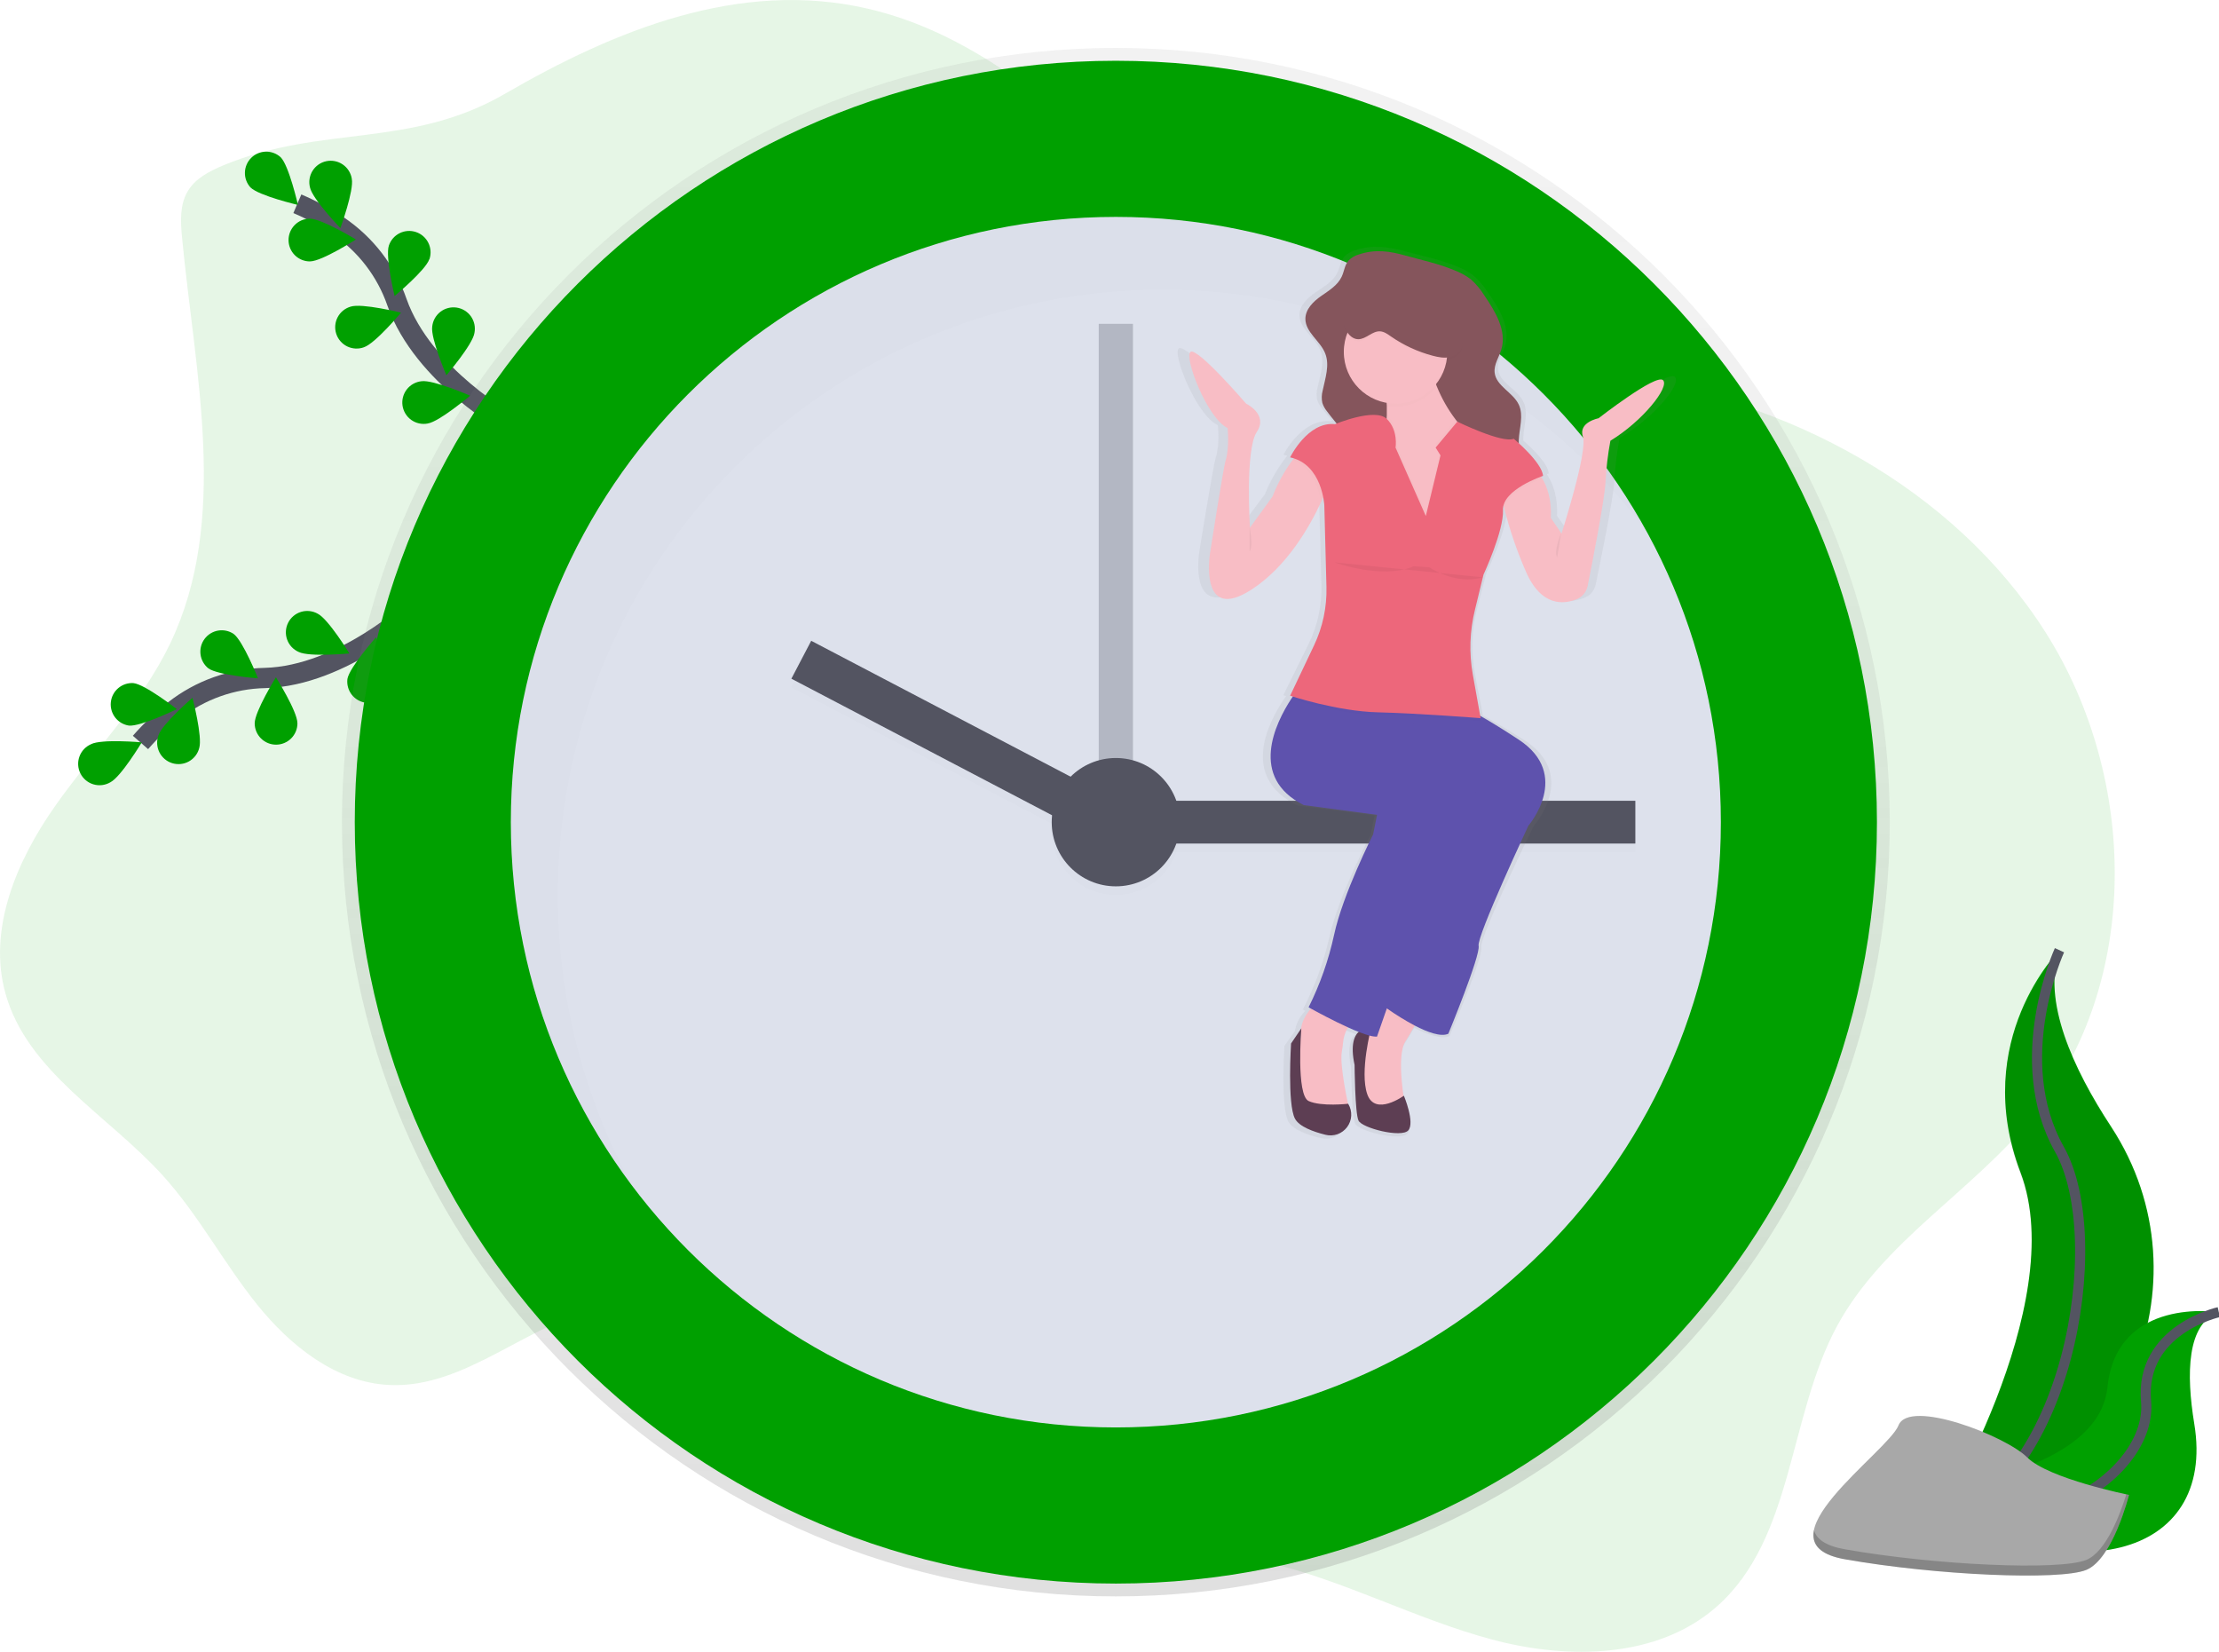 <svg width="219" height="163" viewBox="0 0 219 163" fill="none" xmlns="http://www.w3.org/2000/svg">
<g clip-path="url(#clip0)">
<path opacity="0.1" d="M22.029 16.322C20.666 16.888 19.267 17.614 18.518 18.887C17.725 20.231 17.82 21.901 17.968 23.456C19.255 36.947 22.645 51.295 16.79 63.515C13.948 69.444 9.194 74.195 5.413 79.579C1.632 84.963 -1.222 91.686 0.533 98.019C2.677 105.759 10.678 110.05 16.071 116.006C19.601 119.9 22.076 124.632 25.369 128.729C28.663 132.826 33.176 136.435 38.434 136.675C45.996 137.024 52.149 130.491 59.563 128.978C67.159 127.429 74.807 131.371 80.966 136.091C87.125 140.81 92.727 146.528 99.903 149.474C107.828 152.731 116.762 152.233 125.104 154.189C132.7 155.973 139.693 159.765 147.234 161.787C154.774 163.809 163.613 163.687 169.455 158.522C177.07 151.768 176.471 139.738 181.334 130.804C185.852 122.503 194.695 117.547 200.647 110.208C211.357 97 211.007 76.812 201.913 62.447C192.819 48.083 176.347 39.385 159.503 37.12C151.907 36.101 144.085 36.24 136.783 33.92C117.236 27.715 105.604 5.482 85.648 0.856C72.963 -2.08 60.627 3.004 49.821 9.262C40.443 14.695 31.79 12.272 22.029 16.322Z" fill="#00A000"/>
<path d="M41.077 59.905C41.077 59.905 33.875 66.704 26.146 66.906C22.901 66.971 19.764 68.087 17.207 70.087C15.998 71.043 14.879 72.107 13.864 73.267" stroke="#535461" stroke-width="2" stroke-miterlimit="10"/>
<path d="M8.99 73.434C10.029 72.907 13.991 73.257 13.991 73.257C13.991 73.257 11.936 76.666 10.898 77.193C10.649 77.341 10.373 77.436 10.086 77.472C9.8 77.508 9.508 77.485 9.231 77.404C8.954 77.323 8.696 77.186 8.473 77.001C8.251 76.816 8.069 76.588 7.939 76.33C7.808 76.072 7.732 75.79 7.716 75.501C7.699 75.212 7.741 74.923 7.841 74.652C7.94 74.38 8.094 74.132 8.293 73.923C8.493 73.713 8.733 73.547 8.999 73.434H8.99Z" fill="#00A000"/>
<path d="M13.162 67.409C14.32 67.531 17.456 69.979 17.456 69.979C17.456 69.979 13.869 71.723 12.721 71.602C12.184 71.521 11.699 71.236 11.367 70.806C11.035 70.376 10.881 69.835 10.938 69.295C10.995 68.754 11.257 68.257 11.672 67.905C12.086 67.554 12.62 67.376 13.162 67.409Z" fill="#00A000"/>
<path d="M23.053 62.552C23.99 63.242 25.463 66.94 25.463 66.94C25.463 66.94 21.494 66.638 20.557 65.95C20.135 65.609 19.86 65.118 19.791 64.579C19.721 64.041 19.861 63.496 20.183 63.059C20.504 62.621 20.982 62.324 21.517 62.23C22.051 62.136 22.602 62.251 23.053 62.552Z" fill="#00A000"/>
<path d="M31.364 60.566C32.405 61.087 34.481 64.483 34.481 64.483C34.481 64.483 30.518 64.857 29.478 64.335C29.216 64.221 28.979 64.054 28.783 63.845C28.587 63.636 28.436 63.389 28.339 63.12C28.241 62.851 28.199 62.564 28.216 62.278C28.233 61.992 28.308 61.713 28.436 61.456C28.564 61.2 28.743 60.973 28.962 60.788C29.181 60.603 29.435 60.465 29.709 60.382C29.983 60.299 30.271 60.272 30.555 60.304C30.84 60.335 31.115 60.425 31.364 60.566Z" fill="#00A000"/>
<path d="M19.66 73.823C20.006 72.71 18.994 68.861 18.994 68.861C18.994 68.861 15.981 71.461 15.635 72.573C15.537 72.842 15.495 73.127 15.511 73.412C15.527 73.698 15.601 73.976 15.728 74.232C15.855 74.488 16.032 74.716 16.25 74.901C16.467 75.086 16.72 75.225 16.993 75.31C17.265 75.394 17.552 75.423 17.836 75.393C18.12 75.364 18.395 75.277 18.645 75.138C18.894 74.999 19.113 74.81 19.288 74.584C19.462 74.358 19.589 74.099 19.66 73.823Z" fill="#00A000"/>
<path d="M29.352 71.368C29.352 70.203 27.231 66.835 27.231 66.835C27.231 66.835 25.134 70.211 25.136 71.381C25.137 71.941 25.361 72.477 25.758 72.871C26.155 73.266 26.692 73.487 27.252 73.485C27.812 73.483 28.348 73.259 28.742 72.862C29.137 72.465 29.357 71.928 29.356 71.368H29.352Z" fill="#00A000"/>
<path d="M38.443 67.704C38.637 66.556 37.118 62.877 37.118 62.877C37.118 62.877 34.479 65.857 34.287 67.005C34.222 67.544 34.367 68.087 34.692 68.522C35.016 68.956 35.496 69.249 36.031 69.339C36.566 69.429 37.115 69.31 37.564 69.006C38.013 68.702 38.328 68.236 38.443 67.706V67.704Z" fill="#00A000"/>
<path d="M50.434 41.902C50.434 41.902 41.76 37.136 39.182 29.836C38.123 26.766 36.096 24.122 33.407 22.303C32.123 21.449 30.765 20.714 29.347 20.108" stroke="#535461" stroke-width="2" stroke-miterlimit="10"/>
<path d="M27.701 15.517C28.522 16.342 29.406 20.224 29.406 20.224C29.406 20.224 25.532 19.316 24.712 18.489C24.349 18.086 24.155 17.56 24.171 17.018C24.186 16.476 24.408 15.961 24.792 15.579C25.177 15.197 25.693 14.978 26.235 14.966C26.776 14.955 27.301 15.152 27.701 15.517Z" fill="#00A000"/>
<path d="M34.717 17.634C34.958 18.774 33.593 22.512 33.593 22.512C33.593 22.512 30.835 19.643 30.594 18.502C30.523 18.226 30.508 17.938 30.551 17.656C30.594 17.374 30.694 17.103 30.844 16.861C30.994 16.619 31.192 16.409 31.425 16.245C31.659 16.081 31.923 15.967 32.202 15.908C32.481 15.849 32.769 15.848 33.049 15.903C33.328 15.959 33.594 16.07 33.829 16.232C34.064 16.393 34.264 16.6 34.417 16.841C34.571 17.081 34.673 17.351 34.719 17.632L34.717 17.634Z" fill="#00A000"/>
<path d="M42.376 25.568C42.009 26.672 38.943 29.211 38.943 29.211C38.943 29.211 38.011 25.342 38.378 24.236C38.554 23.704 38.935 23.264 39.436 23.013C39.936 22.762 40.516 22.72 41.048 22.897C41.58 23.073 42.019 23.454 42.27 23.955C42.522 24.456 42.563 25.036 42.387 25.568H42.376Z" fill="#00A000"/>
<path d="M46.824 32.86C46.649 34.01 44.056 37.031 44.056 37.031C44.056 37.031 42.482 33.375 42.657 32.225C42.686 31.941 42.773 31.665 42.911 31.415C43.05 31.166 43.238 30.946 43.464 30.771C43.69 30.596 43.949 30.469 44.225 30.398C44.502 30.326 44.79 30.311 45.073 30.354C45.355 30.397 45.626 30.496 45.868 30.647C46.111 30.798 46.321 30.996 46.485 31.23C46.648 31.465 46.763 31.73 46.821 32.009C46.88 32.289 46.88 32.578 46.824 32.858V32.86Z" fill="#00A000"/>
<path d="M30.611 25.794C31.776 25.781 35.126 23.633 35.126 23.633C35.126 23.633 31.727 21.564 30.563 21.577C30.003 21.583 29.469 21.812 29.078 22.212C28.687 22.612 28.471 23.152 28.477 23.712C28.483 24.271 28.712 24.806 29.112 25.197C29.512 25.588 30.052 25.804 30.611 25.798V25.794Z" fill="#00A000"/>
<path d="M35.92 34.266C37.025 33.905 39.581 30.853 39.581 30.853C39.581 30.853 35.717 29.897 34.612 30.258C34.339 30.336 34.084 30.468 33.864 30.646C33.643 30.825 33.461 31.046 33.328 31.296C33.194 31.547 33.113 31.822 33.089 32.105C33.064 32.387 33.097 32.672 33.185 32.942C33.273 33.212 33.414 33.461 33.601 33.675C33.787 33.889 34.015 34.063 34.27 34.187C34.526 34.31 34.803 34.381 35.087 34.395C35.37 34.409 35.654 34.366 35.92 34.268V34.266Z" fill="#00A000"/>
<path d="M42.207 41.792C43.359 41.623 46.394 39.048 46.394 39.048C46.394 39.048 42.748 37.453 41.598 37.621C41.314 37.651 41.04 37.737 40.791 37.875C40.542 38.013 40.324 38.2 40.149 38.425C39.974 38.65 39.846 38.907 39.774 39.183C39.701 39.458 39.685 39.746 39.726 40.027C39.768 40.309 39.866 40.58 40.014 40.822C40.163 41.066 40.359 41.276 40.591 41.441C40.823 41.606 41.086 41.722 41.364 41.783C41.642 41.844 41.93 41.848 42.209 41.794L42.207 41.792Z" fill="#00A000"/>
<path d="M110.127 157.538C152.31 157.538 186.507 123.331 186.507 81.134C186.507 38.937 152.31 4.73 110.127 4.73C67.943 4.73 33.747 38.937 33.747 81.134C33.747 123.331 67.943 157.538 110.127 157.538Z" fill="url(#paint0_linear)"/>
<path d="M110.127 156.271C151.611 156.271 185.241 122.631 185.241 81.134C185.241 39.636 151.611 5.996 110.127 5.996C68.642 5.996 35.013 39.636 35.013 81.134C35.013 122.631 68.642 156.271 110.127 156.271Z" fill="#00A000"/>
<path d="M110.127 140.864C143.104 140.864 169.838 114.122 169.838 81.134C169.838 48.146 143.104 21.404 110.127 21.404C77.149 21.404 50.415 48.146 50.415 81.134C50.415 114.122 77.149 140.864 110.127 140.864Z" fill="#DDE1EC"/>
<path opacity="0.3" d="M111.815 31.957H108.439V84.722H111.815V31.957Z" fill="#535461"/>
<g opacity="0.1">
<path opacity="0.1" d="M161.398 79.867H113.714V84.089H161.398V79.867Z" fill="black"/>
<path opacity="0.1" d="M80.048 64.075L78.09 67.814L108.094 83.531L110.051 79.792L80.048 64.075Z" fill="black"/>
<path opacity="0.1" d="M110.127 88.31C113.623 88.31 116.457 85.475 116.457 81.978C116.457 78.481 113.623 75.646 110.127 75.646C106.631 75.646 103.797 78.481 103.797 81.978C103.797 85.475 106.631 88.31 110.127 88.31Z" fill="black"/>
</g>
<path d="M161.398 79.023H113.714V83.244H161.398V79.023Z" fill="#535461"/>
<path d="M110.065 78.952L80.061 63.235L78.104 66.975L108.108 82.692L110.065 78.952Z" fill="#535461"/>
<path d="M110.127 87.466C113.623 87.466 116.457 84.631 116.457 81.134C116.457 77.637 113.623 74.802 110.127 74.802C106.631 74.802 103.797 77.637 103.797 81.134C103.797 84.631 106.631 87.466 110.127 87.466Z" fill="#535461"/>
<g opacity="0.1">
<path opacity="0.1" d="M55.053 88.31C55.053 55.321 81.786 28.58 114.764 28.58C124.021 28.572 133.152 30.719 141.434 34.853C149.717 38.987 156.923 44.993 162.483 52.396C152.321 33.924 132.699 21.404 110.122 21.404C77.144 21.404 50.411 48.145 50.411 81.134C50.392 94.093 54.605 106.704 62.41 117.048C57.57 108.244 55.038 98.357 55.053 88.31Z" fill="black"/>
</g>
<path d="M165.298 37.195C164.589 36.514 158.622 40.994 158.622 40.994C158.622 40.994 156.497 41.383 157.003 42.841C157.51 44.3 154.777 52.468 154.777 52.468L153.665 50.912C153.773 49.086 153.271 47.792 152.781 46.986C152.741 46.921 152.701 46.858 152.661 46.798L152.855 46.731C152.781 45.735 151.188 44.217 150.342 43.474C150.342 43.367 150.342 43.263 150.342 43.153C150.395 41.963 150.872 40.707 150.342 39.629C149.743 38.398 147.99 37.78 147.842 36.429C147.753 35.623 148.298 34.895 148.538 34.118C149.112 32.261 147.92 30.365 146.781 28.765C146.395 28.166 145.925 27.624 145.386 27.157C144.872 26.782 144.308 26.48 143.711 26.262C142.042 25.587 140.335 25.247 138.613 24.785C136.961 24.346 135.438 24.137 133.76 24.688C133.362 24.795 132.999 25.004 132.705 25.294C132.306 25.741 132.254 26.378 131.992 26.912C131.57 27.771 130.661 28.284 129.857 28.835C129.053 29.386 128.247 30.142 128.243 31.091C128.243 32.44 129.783 33.288 130.298 34.544C130.779 35.714 130.298 37.016 130.03 38.248C129.918 38.647 129.907 39.067 129.998 39.47C130.104 39.771 130.265 40.05 130.471 40.294C130.789 40.716 131.131 41.108 131.471 41.509L131.315 41.571C128.483 41.279 126.662 44.876 126.662 44.876C126.793 44.903 126.918 44.935 127.04 44.971L126.92 45.127C126.064 46.238 125.365 47.462 124.841 48.763L122.52 51.874C122.52 51.874 122.014 44.095 123.229 42.345C124.445 40.595 122.117 39.525 122.117 39.525C122.117 39.525 117.054 33.886 116.351 34.371C115.648 34.857 118.071 40.984 120.195 41.957C120.195 41.957 120.406 43.901 119.984 45.165C119.729 45.965 118.366 54.403 118.366 54.403C118.366 54.403 117.153 61.501 122.717 57.991C126.331 55.716 128.667 51.798 129.857 49.337C129.94 49.164 130.018 48.999 130.091 48.842C130.146 49.102 130.183 49.367 130.203 49.633L130.414 57.765C130.467 59.777 130.028 61.771 129.135 63.574L126.656 68.603L126.932 68.688L126.766 68.928C125.133 71.332 122.356 76.737 128.072 79.492L135.668 80.465L135.262 82.409C135.262 82.409 132.127 88.339 131.216 92.423C130.649 94.924 129.765 97.342 128.584 99.618L128.819 99.743C128.77 99.798 128.719 99.855 128.671 99.914C128.21 100.432 127.906 101.07 127.793 101.754L126.764 103.215C126.764 103.215 126.358 109.243 127.169 110.703C127.612 111.501 129.082 112.008 130.334 112.303C132.19 112.744 133.688 110.826 132.703 109.245L132.69 109.224H132.671C132.46 108.242 131.815 105.197 132.026 104.04C132.085 103.711 132.14 103.384 132.167 103.05C132.218 102.612 132.351 102.187 132.56 101.799C132.593 101.733 132.629 101.67 132.665 101.607L132.775 101.653C133.115 101.799 133.45 101.936 133.769 102.056C133.275 102.506 132.925 103.437 133.347 105.351C133.347 105.351 133.387 110.14 133.752 110.893C134.117 111.647 138.202 112.643 138.911 111.866C139.619 111.09 138.455 108.413 138.455 108.413L138.419 108.439C138.185 106.887 137.896 104.11 138.607 103.017C138.894 102.575 139.172 102.12 139.421 101.693L139.575 101.429C140.896 102.088 142.293 102.584 143.057 102.24C143.057 102.24 146.395 94.46 146.192 93.489C145.989 92.518 151.351 81.528 151.351 81.528C151.351 81.528 155.902 76.463 150.34 72.972C148.574 71.86 147.287 71.113 146.352 70.608L145.57 66.514C145.167 64.367 145.239 62.158 145.781 60.042L146.625 56.822L146.694 56.547C146.694 56.547 148.819 52.172 148.718 50.129C148.71 49.97 148.728 49.811 148.77 49.658C148.794 49.755 148.819 49.857 148.846 49.962C149.405 52.086 150.14 54.159 151.045 56.159C152.659 59.802 155.054 59.513 156.366 58.996C156.647 58.887 156.897 58.71 157.092 58.481C157.288 58.252 157.423 57.977 157.487 57.683C157.959 55.416 159.257 49.065 159.339 47.311C159.413 45.94 159.582 44.575 159.845 43.227C163.175 41.279 166.007 37.877 165.298 37.195Z" fill="url(#paint1_linear)"/>
<path d="M140.529 99.504C140.529 99.504 140.084 100.397 139.474 101.469C139.235 101.892 138.97 102.345 138.697 102.782C137.733 104.325 138.697 109.241 138.697 109.241L136.587 109.53L134.478 108.475L134.091 104.908V102.299L136.497 99.608L137.552 98.443L140.529 99.504Z" fill="#F8BDC5"/>
<g opacity="0.1">
<path opacity="0.1" d="M140.529 99.504C140.529 99.504 140.084 100.397 139.474 101.469C138.542 100.972 137.642 100.418 136.777 99.811L136.592 99.68L136.493 99.608L137.548 98.443L140.529 99.504Z" fill="black"/>
</g>
<path d="M150.844 81.476C150.844 81.476 145.736 92.369 145.93 93.333C146.124 94.298 142.943 102.01 142.943 102.01C142.217 102.352 140.883 101.86 139.626 101.208C138.678 100.702 137.761 100.138 136.883 99.519L136.697 99.388L136.585 99.308L144.97 76.075L137.552 70.632L137.003 70.228L133.686 67.78L143.814 69.612C143.814 69.612 144.166 69.568 146.03 70.61C146.924 71.111 148.167 71.86 149.884 72.987C155.178 76.463 150.844 81.476 150.844 81.476Z" fill="#5E52AD"/>
<g opacity="0.03">
<path opacity="0.03" d="M150.844 81.476C150.844 81.476 145.736 92.369 145.93 93.333C146.124 94.298 142.943 102.01 142.943 102.01C142.217 102.352 140.883 101.86 139.626 101.208C138.678 100.702 137.761 100.138 136.883 99.519L136.697 99.388L136.585 99.308L144.97 76.075L137.552 70.632L137.003 70.228L133.686 67.78L143.814 69.612C143.814 69.612 144.166 69.568 146.03 70.61C146.924 71.111 148.167 71.86 149.884 72.987C155.178 76.463 150.844 81.476 150.844 81.476Z" fill="black"/>
</g>
<path d="M135.326 101.432C135.326 101.432 132.819 101.045 133.688 105.096C133.688 105.096 133.726 109.844 134.075 110.583C134.423 111.322 138.316 112.318 138.989 111.548C139.662 110.777 138.554 108.126 138.554 108.126C138.554 108.126 135.712 110.199 134.94 107.981C134.167 105.762 135.326 101.432 135.326 101.432Z" fill="#5D3E53"/>
<path d="M133.589 100.661C133.316 100.922 133.093 101.231 132.933 101.573C132.734 101.96 132.607 102.381 132.56 102.814C132.534 103.143 132.482 103.47 132.427 103.795C132.186 105.169 133.108 109.241 133.108 109.241L129.445 109.819L128.097 108.373L127.808 105.193C128.168 104.102 128.363 102.964 128.386 101.816C128.386 100.986 128.808 100.245 129.23 99.705C129.516 99.344 129.844 99.019 130.207 98.736C130.207 98.736 134.362 99.986 133.589 100.661Z" fill="#F8BDC5"/>
<g opacity="0.1">
<path opacity="0.1" d="M133.589 100.661C133.316 100.922 133.093 101.231 132.933 101.573C131.433 100.895 129.857 100.041 129.283 99.724L129.239 99.701C129.525 99.34 129.853 99.015 130.215 98.732C130.215 98.732 134.362 99.986 133.589 100.661Z" fill="black"/>
</g>
<path d="M145.445 78.584C145.445 78.584 143.038 83.116 141.493 86.875C140.48 89.344 138.387 95.224 137.062 98.969L136.868 99.522C136.286 101.178 135.898 102.299 135.898 102.299C135.641 102.301 135.385 102.263 135.14 102.187C134.912 102.126 134.657 102.044 134.385 101.942L134.079 101.826C133.775 101.708 133.446 101.571 133.131 101.427C131.6 100.743 129.966 99.853 129.374 99.528L129.15 99.403C130.281 97.137 131.125 94.738 131.663 92.263C132.53 88.215 135.518 82.343 135.518 82.343L135.904 80.414L128.675 79.45C123.229 76.727 125.875 71.36 127.43 68.977C127.696 68.563 127.982 68.164 128.289 67.78L134.072 69.046C134.072 69.046 134.984 69.338 137.009 70.235L137.94 70.657C139.075 71.178 140.472 71.849 142.16 72.71C147.853 75.589 145.445 78.584 145.445 78.584Z" fill="#5E52AD"/>
<path d="M133.072 108.952C133.279 109.299 133.377 109.7 133.356 110.104C133.335 110.507 133.195 110.896 132.954 111.22C132.712 111.544 132.38 111.789 132 111.925C131.619 112.061 131.207 112.081 130.815 111.982C129.631 111.689 128.228 111.187 127.806 110.395C127.036 108.949 127.42 102.972 127.42 102.972L128.433 101.478C128.433 101.478 127.903 108.082 129.156 108.654C130.41 109.226 133.06 108.922 133.06 108.922L133.072 108.952Z" fill="#5D3E53"/>
<path d="M134.098 25.116C133.713 25.223 133.363 25.431 133.085 25.718C132.705 26.161 132.663 26.794 132.406 27.324C132.005 28.168 131.14 28.685 130.372 29.223C129.604 29.762 128.838 30.519 128.833 31.461C128.833 32.799 130.31 33.639 130.791 34.882C131.249 36.043 130.791 37.332 130.536 38.554C130.43 38.95 130.42 39.365 130.507 39.766C130.607 40.063 130.76 40.34 130.958 40.583C131.889 41.849 133.045 42.972 133.667 44.413C134.14 45.509 134.271 46.718 134.395 47.907C134.575 49.616 134.754 51.357 134.429 53.046C134.397 53.147 134.397 53.255 134.429 53.356C134.484 53.453 134.572 53.528 134.676 53.567C135.29 53.865 135.958 54.037 136.64 54.07C137.321 54.104 138.003 53.999 138.643 53.763C139.284 53.526 139.87 53.162 140.366 52.694C140.862 52.225 141.258 51.66 141.531 51.034C141.953 50.078 142.116 48.924 142.951 48.303C143.049 48.223 143.166 48.169 143.291 48.149C143.488 48.155 143.679 48.218 143.839 48.333C144.924 48.92 146.238 48.936 147.447 48.696C148.177 48.55 148.924 48.291 149.408 47.721C150.359 46.589 149.83 44.899 149.893 43.423C149.943 42.244 150.397 40.998 149.893 39.931C149.323 38.711 147.65 38.099 147.511 36.765C147.426 35.967 147.945 35.243 148.175 34.475C148.722 32.632 147.587 30.754 146.502 29.169C146.137 28.577 145.691 28.041 145.175 27.575C144.689 27.204 144.151 26.906 143.58 26.689C141.991 26.02 140.371 25.682 138.727 25.226C137.153 24.776 135.703 24.567 134.098 25.116Z" fill="#85555C"/>
<path d="M142.168 52.651H136.577V43.588C136.743 42.718 136.84 41.836 136.868 40.95C136.868 40.652 136.868 40.348 136.868 40.042C136.815 38.962 136.592 37.883 136.005 37.225C134.463 35.49 141.016 35.779 141.016 35.779C141.217 36.576 141.478 37.356 141.797 38.113C142.272 39.295 142.903 40.407 143.675 41.421C144.354 42.322 145.223 43.062 146.222 43.588C150.07 45.517 142.168 52.651 142.168 52.651Z" fill="#F8BDC5"/>
<g opacity="0.1">
<path opacity="0.1" d="M141.791 38.113C141.223 38.854 140.464 39.425 139.595 39.765C138.726 40.105 137.781 40.201 136.862 40.042C136.809 38.962 136.585 37.883 135.999 37.225C134.456 35.49 141.01 35.779 141.01 35.779C141.211 36.576 141.472 37.356 141.791 38.113Z" fill="black"/>
</g>
<path d="M137.733 39.831C140.554 39.831 142.841 37.544 142.841 34.722C142.841 31.899 140.554 29.612 137.733 29.612C134.912 29.612 132.625 31.899 132.625 34.722C132.625 37.544 134.912 39.831 137.733 39.831Z" fill="#F8BDC5"/>
<path d="M158.936 43.493C158.685 44.83 158.525 46.183 158.455 47.541C158.377 49.278 157.141 55.577 156.689 57.824C156.632 58.112 156.505 58.382 156.319 58.609C156.132 58.837 155.893 59.014 155.621 59.127C154.368 59.639 152.089 59.926 150.557 56.315C149.694 54.328 148.993 52.274 148.462 50.173C148.275 49.467 148.134 48.749 148.04 48.025L151.416 46.193C151.734 46.49 152.003 46.836 152.214 47.216C152.68 48.016 153.159 49.3 153.058 51.108L154.113 52.651C154.113 52.651 156.714 44.553 156.223 43.107C155.731 41.661 157.765 41.275 157.765 41.275C157.765 41.275 163.451 36.843 164.127 37.516C164.802 38.189 162.116 41.564 158.936 43.493Z" fill="#F8BDC5"/>
<path d="M131.277 47.349C131.013 48.103 130.711 48.843 130.37 49.566C129.234 52.008 127.01 55.897 123.567 58.147C118.267 61.617 119.423 54.58 119.423 54.58C119.423 54.58 120.721 46.214 120.965 45.422C121.352 44.169 121.157 42.242 121.157 42.242C119.134 41.277 116.822 35.205 117.495 34.722C118.168 34.238 122.98 39.831 122.98 39.831C122.98 39.831 125.198 40.887 124.035 42.628C122.873 44.369 123.36 52.075 123.36 52.075L125.59 48.996C126.087 47.711 126.753 46.498 127.572 45.391C127.994 44.815 128.289 44.466 128.289 44.466L131.277 47.349Z" fill="#F8BDC5"/>
<g opacity="0.1">
<path opacity="0.1" d="M152.216 47.216C151.507 47.478 148.762 48.586 148.458 50.171C148.27 49.465 148.129 48.747 148.036 48.023L151.412 46.191C151.732 46.488 152.003 46.834 152.216 47.216Z" fill="black"/>
</g>
<g opacity="0.1">
<path opacity="0.1" d="M131.277 47.349C131.013 48.103 130.711 48.843 130.37 49.566C130.239 48.611 129.701 46.172 127.572 45.384C127.994 44.808 128.289 44.46 128.289 44.46L131.277 47.349Z" fill="black"/>
</g>
<g opacity="0.1">
<path opacity="0.1" d="M142.168 52.651H136.577V43.588C136.743 42.718 136.84 41.836 136.868 40.95C138.018 42.06 137.733 43.78 137.733 43.78L140.721 50.534L142.168 44.563L141.687 43.793L143.671 41.433C144.349 42.335 145.219 43.075 146.217 43.601C150.07 45.517 142.168 52.651 142.168 52.651Z" fill="black"/>
</g>
<g opacity="0.1">
<path opacity="0.1" d="M146.118 71.157C146.118 71.157 141.738 70.809 137.938 70.644L137.556 70.627C137.016 70.606 136.501 70.589 135.997 70.577C132.309 70.488 128.137 69.198 127.428 68.972C127.694 68.56 127.982 68.162 128.289 67.78L134.072 69.046C134.072 69.046 134.984 69.338 137.01 70.235L133.686 67.78L143.814 69.612C143.814 69.612 144.166 69.568 146.03 70.61L146.118 71.157Z" fill="black"/>
</g>
<path d="M142.168 44.939L141.687 44.169L143.827 41.608C143.827 41.608 148.239 43.772 149.395 43.297C149.395 43.297 152.191 45.619 152.286 46.961C152.286 46.961 148.239 48.31 148.334 50.338C148.429 52.366 146.414 56.699 146.414 56.699L145.57 60.165C145.05 62.265 144.978 64.451 145.359 66.581L146.129 70.872C146.129 70.872 140.056 70.391 136.001 70.294C131.946 70.197 127.327 68.656 127.327 68.656L129.692 63.677C130.545 61.88 130.963 59.908 130.912 57.919L130.701 49.859C130.701 49.859 130.509 45.811 127.325 45.135C127.325 45.135 129.059 41.568 131.756 41.858C131.756 41.858 135.684 40.218 136.851 41.326C138.018 42.434 137.731 44.171 137.731 44.171L140.719 50.925L142.168 44.939Z" fill="#ED677B"/>
<g opacity="0.1">
<path opacity="0.1" d="M134.047 33.669C134.821 33.669 135.429 32.847 136.203 32.89C136.604 32.911 136.948 33.166 137.28 33.396C138.531 34.263 139.924 34.906 141.396 35.296C141.968 35.448 142.573 35.562 143.147 35.422C143.721 35.283 144.259 34.831 144.325 34.242C144.341 33.983 144.306 33.723 144.223 33.476C143.574 31.212 142.104 29.271 140.101 28.033C139.299 27.541 138.32 27.166 137.431 27.474C136.63 27.75 136.113 28.502 135.533 29.12C135.095 29.583 134.599 29.986 134.056 30.319C133.634 30.574 133.001 30.741 132.758 31.21C132.3 32.083 133.02 33.66 134.047 33.669Z" fill="black"/>
</g>
<path d="M134.047 33.476C134.821 33.476 135.429 32.655 136.203 32.697C136.604 32.719 136.948 32.974 137.28 33.204C138.531 34.071 139.924 34.714 141.396 35.104C141.968 35.256 142.573 35.37 143.147 35.23C143.721 35.091 144.259 34.639 144.325 34.05C144.341 33.791 144.306 33.531 144.223 33.284C143.574 31.02 142.104 29.079 140.101 27.841C139.299 27.349 138.32 26.974 137.431 27.282C136.63 27.558 136.113 28.31 135.533 28.928C135.095 29.391 134.599 29.794 134.056 30.127C133.634 30.382 133.001 30.549 132.758 31.017C132.3 31.9 133.02 33.466 134.047 33.476Z" fill="#85555C"/>
<path opacity="0.05" d="M131.711 55.494C131.711 55.494 136.433 57.229 139.518 55.88L141.061 55.977C141.061 55.977 143.624 57.776 146.335 56.972" fill="black"/>
<path opacity="0.05" d="M154.071 52.603C154.071 52.603 153.3 54.435 153.684 55.013L154.071 52.603Z" fill="black"/>
<path opacity="0.05" d="M123.327 52.024C123.327 52.024 123.713 53.856 123.327 54.435V52.024Z" fill="black"/>
<path d="M203.256 93.77C203.256 93.77 194.428 102.601 199.411 115.703C204.395 128.806 190.87 150.596 190.87 150.596C190.87 150.596 191.016 150.575 191.292 150.528C209.423 147.327 218.43 126.586 208.349 111.176C204.591 105.446 201.515 98.726 203.256 93.77Z" fill="#00A000"/>
<path opacity="0.1" d="M203.256 93.918C203.256 93.918 194.428 102.749 199.411 115.851C204.395 128.954 190.87 150.742 190.87 150.742C190.87 150.742 191.016 150.72 191.292 150.674C209.423 147.472 218.43 126.731 208.349 111.322C204.591 105.594 201.515 98.873 203.256 93.918Z" fill="black"/>
<path d="M203.256 93.77C203.256 93.77 198.272 104.593 203.256 113.424C208.239 122.255 204.1 147.035 190.868 150.596" stroke="#535461" stroke-miterlimit="10"/>
<path d="M218.979 129.486C218.979 129.486 208.906 127.882 207.988 136.911C207.07 145.94 188.613 147.192 188.613 147.192L188.959 147.422C204.192 157.426 218.757 153.794 216.561 140.509C215.751 135.573 215.818 130.613 218.979 129.486Z" fill="#00A000"/>
<path d="M218.979 129.486C218.979 129.486 211.159 131.202 211.805 138.314C212.451 145.427 200.2 153.952 188.621 147.194" stroke="#535461" stroke-miterlimit="10"/>
<path d="M210.117 147.521C210.117 147.521 202.184 145.934 200.067 143.817C197.951 141.7 188.431 137.998 187.374 140.651C186.317 143.304 173.094 152.291 182.084 153.878C191.075 155.465 203.241 155.989 205.885 154.933C208.528 153.878 210.117 147.521 210.117 147.521Z" fill="#A8A8A8"/>
<path opacity="0.2" d="M182.084 152.888C191.077 154.475 203.241 154.999 205.885 153.943C207.9 153.137 209.298 149.266 209.851 147.464L210.115 147.519C210.115 147.519 208.528 153.867 205.885 154.925C203.241 155.982 191.075 155.455 182.084 153.87C179.489 153.412 178.746 152.335 179.027 150.974C179.246 151.862 180.152 152.546 182.084 152.888Z" fill="black"/>
</g>
<defs>
<linearGradient id="paint0_linear" x1="110.127" y1="157.538" x2="110.127" y2="4.73" gradientUnits="userSpaceOnUse">
<stop stop-color="#808080" stop-opacity="0.25"/>
<stop offset="0.54" stop-color="#808080" stop-opacity="0.12"/>
<stop offset="1" stop-color="#808080" stop-opacity="0.1"/>
</linearGradient>
<linearGradient id="paint1_linear" x1="36924.6" y1="52503.6" x2="36924.6" y2="15801.2" gradientUnits="userSpaceOnUse">
<stop stop-color="#808080" stop-opacity="0.25"/>
<stop offset="0.54" stop-color="#808080" stop-opacity="0.12"/>
<stop offset="1" stop-color="#808080" stop-opacity="0.1"/>
</linearGradient>
<clipPath id="clip0">
<rect width="219" height="163" fill="white"/>
</clipPath>
</defs>
</svg>
